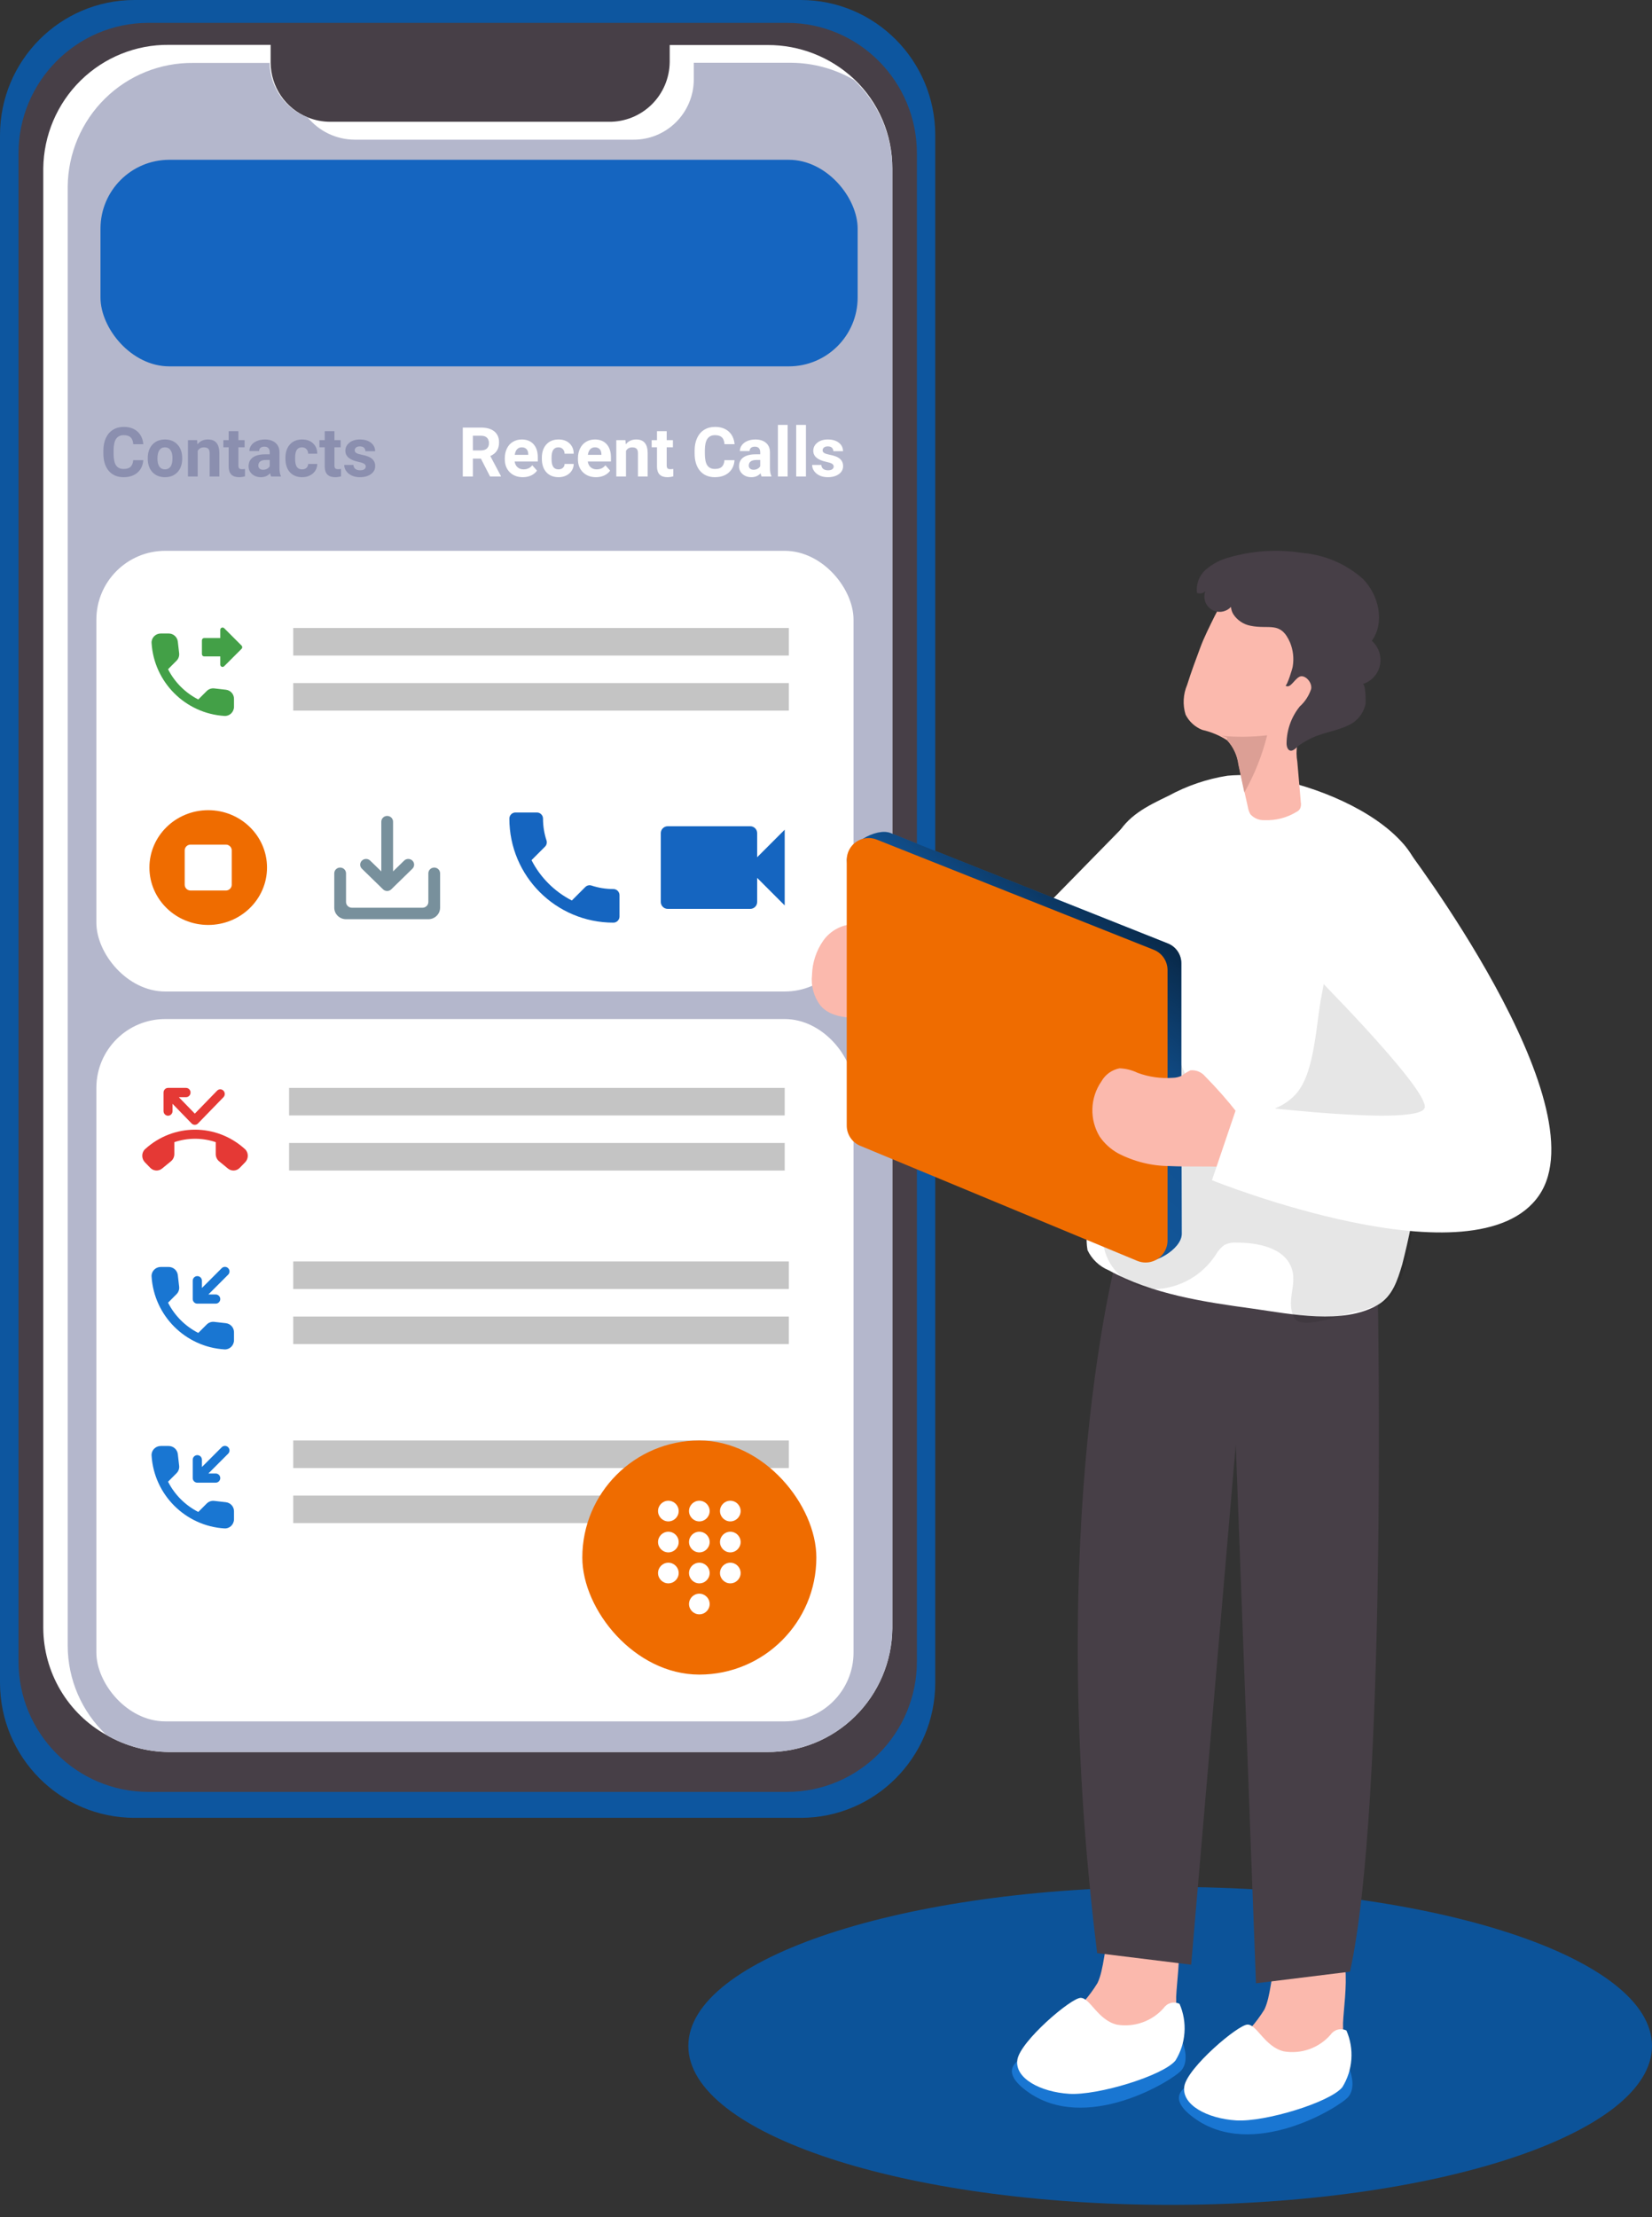 <svg width="120" height="161" viewBox="0 0 120 161" fill="none" xmlns="http://www.w3.org/2000/svg">
<rect x="0" y="0" width="120" height="161" fill="#333333" stroke="none"/>
<path d="M58.162 0H9.774C4.376 0 0 4.397 0 9.821V122.186C0 127.61 4.376 132.007 9.774 132.007H58.162C63.56 132.007 67.936 127.61 67.936 122.186V9.821C67.936 4.397 63.56 0 58.162 0Z" fill="#0D569F"/>
<path d="M57.163 1.66H10.784C5.57 1.66 1.343 5.907 1.343 11.146V120.638C1.343 125.877 5.57 130.124 10.784 130.124H57.163C62.377 130.124 66.604 125.877 66.604 120.638V11.146C66.604 5.907 62.377 1.66 57.163 1.66Z" fill="#473F47"/>
<path d="M64.817 12.236V118.26C64.791 120.662 63.817 122.956 62.11 124.637C60.402 126.318 58.1 127.249 55.709 127.226H12.263C10.671 127.213 9.108 126.786 7.728 125.988C6.344 125.219 5.189 124.092 4.384 122.725C3.578 121.358 3.149 119.799 3.143 118.21V12.236C3.169 9.83 4.144 7.534 5.854 5.85C7.564 4.167 9.869 3.234 12.263 3.257H19.658V4.57C19.668 5.421 19.928 6.251 20.406 6.954C20.884 7.657 21.559 8.202 22.345 8.521C22.874 8.735 23.439 8.845 24.009 8.843H44.234C44.807 8.849 45.376 8.742 45.908 8.528C46.44 8.314 46.924 7.996 47.334 7.594C47.744 7.191 48.071 6.711 48.296 6.182C48.521 5.653 48.64 5.084 48.647 4.508V3.27H55.758C58.091 3.262 60.339 4.148 62.044 5.746C62.924 6.58 63.624 7.585 64.101 8.702C64.578 9.818 64.822 11.021 64.817 12.236Z" fill="white"/>
<path d="M64.817 12.236V118.26C64.791 120.662 63.817 122.956 62.11 124.637C60.402 126.318 58.1 127.249 55.709 127.226H12.263C10.671 127.213 9.108 126.786 7.728 125.988C6.844 125.158 6.138 124.156 5.655 123.042C5.172 121.928 4.921 120.726 4.918 119.511V13.536C4.931 12.346 5.177 11.169 5.642 10.075C6.107 8.98 6.783 7.987 7.63 7.155C8.477 6.322 9.479 5.665 10.578 5.222C11.678 4.778 12.853 4.557 14.038 4.57H19.584C19.6 5.43 19.871 6.266 20.363 6.97C20.855 7.674 21.545 8.214 22.345 8.521C22.76 9.024 23.28 9.43 23.867 9.71C24.455 9.99 25.096 10.138 25.747 10.143H45.972C46.547 10.151 47.118 10.045 47.652 9.831C48.186 9.616 48.673 9.298 49.084 8.894C49.495 8.49 49.823 8.008 50.048 7.477C50.274 6.945 50.392 6.374 50.397 5.796V4.558H57.508C59.093 4.576 60.646 5.002 62.02 5.796C62.898 6.621 63.599 7.618 64.08 8.726C64.561 9.833 64.812 11.028 64.817 12.236Z" fill="#B4B7CC"/>
<rect x="7.299" y="11.604" width="55" height="15" rx="5" fill="#1565C0"/>
<rect x="7" y="74" width="55" height="51" rx="5" fill="white"/>
<rect x="7" y="40" width="55" height="32" rx="5" fill="white"/>
<rect x="21.299" y="45.603" width="36" height="2" fill="#C4C4C4"/>
<rect x="21.299" y="91.603" width="36" height="2" fill="#C4C4C4"/>
<rect x="21.299" y="104.604" width="36" height="2" fill="#C4C4C4"/>
<rect x="21" y="79" width="36" height="2" fill="#C4C4C4"/>
<rect x="21.299" y="49.603" width="36" height="2" fill="#C4C4C4"/>
<rect x="21.299" y="95.603" width="36" height="2" fill="#C4C4C4"/>
<rect x="21.299" y="108.604" width="36" height="2" fill="#C4C4C4"/>
<rect x="21" y="83" width="36" height="2" fill="#C4C4C4"/>
<rect x="42.299" y="104.604" width="17" height="17" rx="8.5" fill="#EF6C00"/>
<g clip-path="url(#clip0)">
<path d="M50.799 115.729C50.387 115.729 50.049 116.066 50.049 116.479C50.049 116.891 50.387 117.229 50.799 117.229C51.212 117.229 51.549 116.891 51.549 116.479C51.549 116.066 51.212 115.729 50.799 115.729ZM48.549 108.979C48.137 108.979 47.799 109.316 47.799 109.729C47.799 110.141 48.137 110.479 48.549 110.479C48.962 110.479 49.299 110.141 49.299 109.729C49.299 109.316 48.962 108.979 48.549 108.979ZM48.549 111.229C48.137 111.229 47.799 111.566 47.799 111.979C47.799 112.391 48.137 112.729 48.549 112.729C48.962 112.729 49.299 112.391 49.299 111.979C49.299 111.566 48.962 111.229 48.549 111.229ZM48.549 113.479C48.137 113.479 47.799 113.816 47.799 114.229C47.799 114.641 48.137 114.979 48.549 114.979C48.962 114.979 49.299 114.641 49.299 114.229C49.299 113.816 48.962 113.479 48.549 113.479ZM53.049 110.479C53.462 110.479 53.799 110.141 53.799 109.729C53.799 109.316 53.462 108.979 53.049 108.979C52.637 108.979 52.299 109.316 52.299 109.729C52.299 110.141 52.637 110.479 53.049 110.479ZM50.799 113.479C50.387 113.479 50.049 113.816 50.049 114.229C50.049 114.641 50.387 114.979 50.799 114.979C51.212 114.979 51.549 114.641 51.549 114.229C51.549 113.816 51.212 113.479 50.799 113.479ZM53.049 113.479C52.637 113.479 52.299 113.816 52.299 114.229C52.299 114.641 52.637 114.979 53.049 114.979C53.462 114.979 53.799 114.641 53.799 114.229C53.799 113.816 53.462 113.479 53.049 113.479ZM53.049 111.229C52.637 111.229 52.299 111.566 52.299 111.979C52.299 112.391 52.637 112.729 53.049 112.729C53.462 112.729 53.799 112.391 53.799 111.979C53.799 111.566 53.462 111.229 53.049 111.229ZM50.799 111.229C50.387 111.229 50.049 111.566 50.049 111.979C50.049 112.391 50.387 112.729 50.799 112.729C51.212 112.729 51.549 112.391 51.549 111.979C51.549 111.566 51.212 111.229 50.799 111.229ZM50.799 108.979C50.387 108.979 50.049 109.316 50.049 109.729C50.049 110.141 50.387 110.479 50.799 110.479C51.212 110.479 51.549 110.141 51.549 109.729C51.549 109.316 51.212 108.979 50.799 108.979Z" fill="white"/>
</g>
<path d="M10.407 33.419C10.379 33.802 10.238 34.103 9.982 34.323C9.728 34.542 9.393 34.652 8.976 34.652C8.521 34.652 8.162 34.499 7.9 34.193C7.639 33.886 7.509 33.464 7.509 32.929V32.712C7.509 32.37 7.569 32.069 7.69 31.808C7.81 31.548 7.982 31.348 8.205 31.21C8.43 31.07 8.69 31 8.986 31C9.396 31 9.727 31.11 9.977 31.33C10.228 31.549 10.373 31.858 10.412 32.255H9.68C9.662 32.025 9.597 31.859 9.487 31.757C9.378 31.653 9.211 31.601 8.986 31.601C8.742 31.601 8.559 31.689 8.437 31.864C8.316 32.038 8.255 32.309 8.251 32.677V32.946C8.251 33.33 8.309 33.611 8.425 33.788C8.542 33.965 8.726 34.054 8.976 34.054C9.203 34.054 9.371 34.003 9.482 33.9C9.594 33.796 9.658 33.636 9.675 33.419H10.407ZM10.732 33.258C10.732 32.996 10.782 32.763 10.883 32.558C10.984 32.353 11.129 32.194 11.318 32.082C11.508 31.969 11.729 31.913 11.979 31.913C12.336 31.913 12.626 32.022 12.851 32.24C13.077 32.458 13.203 32.755 13.229 33.129L13.234 33.31C13.234 33.715 13.121 34.04 12.895 34.286C12.669 34.53 12.365 34.652 11.984 34.652C11.603 34.652 11.299 34.53 11.071 34.286C10.845 34.042 10.732 33.71 10.732 33.29V33.258ZM11.437 33.31C11.437 33.56 11.485 33.752 11.579 33.886C11.673 34.018 11.809 34.084 11.984 34.084C12.155 34.084 12.289 34.018 12.385 33.888C12.481 33.756 12.529 33.546 12.529 33.258C12.529 33.013 12.481 32.822 12.385 32.687C12.289 32.552 12.153 32.484 11.979 32.484C11.807 32.484 11.673 32.552 11.579 32.687C11.485 32.821 11.437 33.028 11.437 33.31ZM14.318 31.962L14.34 32.267C14.529 32.031 14.782 31.913 15.1 31.913C15.379 31.913 15.588 31.995 15.725 32.16C15.861 32.324 15.931 32.57 15.934 32.897V34.603H15.229V32.914C15.229 32.764 15.196 32.656 15.131 32.589C15.066 32.521 14.958 32.487 14.806 32.487C14.608 32.487 14.459 32.572 14.36 32.741V34.603H13.654V31.962H14.318ZM17.316 31.312V31.962H17.768V32.48H17.316V33.798C17.316 33.895 17.335 33.965 17.372 34.008C17.41 34.05 17.482 34.071 17.587 34.071C17.665 34.071 17.735 34.066 17.795 34.054V34.589C17.657 34.631 17.514 34.652 17.368 34.652C16.873 34.652 16.62 34.403 16.611 33.903V32.48H16.225V31.962H16.611V31.312H17.316ZM19.692 34.603C19.659 34.54 19.636 34.461 19.621 34.367C19.45 34.557 19.228 34.652 18.954 34.652C18.696 34.652 18.481 34.578 18.31 34.428C18.141 34.278 18.056 34.089 18.056 33.861C18.056 33.581 18.159 33.367 18.366 33.217C18.574 33.067 18.875 32.991 19.267 32.99H19.592V32.838C19.592 32.716 19.56 32.619 19.497 32.545C19.435 32.472 19.336 32.436 19.201 32.436C19.082 32.436 18.989 32.464 18.92 32.521C18.854 32.578 18.82 32.656 18.82 32.755H18.115C18.115 32.602 18.162 32.461 18.256 32.331C18.351 32.2 18.484 32.099 18.657 32.025C18.829 31.951 19.023 31.913 19.238 31.913C19.563 31.913 19.821 31.995 20.012 32.16C20.204 32.322 20.3 32.552 20.3 32.848V33.993C20.301 34.244 20.336 34.434 20.405 34.562V34.603H19.692ZM19.108 34.113C19.212 34.113 19.308 34.09 19.396 34.044C19.484 33.997 19.549 33.935 19.592 33.856V33.402H19.328C18.975 33.402 18.787 33.524 18.764 33.769L18.762 33.81C18.762 33.898 18.793 33.97 18.854 34.027C18.916 34.084 19.001 34.113 19.108 34.113ZM21.94 34.084C22.07 34.084 22.176 34.048 22.258 33.976C22.339 33.904 22.381 33.809 22.385 33.691H23.046C23.045 33.87 22.996 34.034 22.9 34.184C22.804 34.332 22.672 34.447 22.504 34.53C22.338 34.612 22.154 34.652 21.953 34.652C21.575 34.652 21.277 34.533 21.059 34.294C20.841 34.053 20.732 33.721 20.732 33.297V33.251C20.732 32.844 20.84 32.519 21.056 32.277C21.273 32.034 21.57 31.913 21.948 31.913C22.278 31.913 22.543 32.008 22.741 32.196C22.941 32.383 23.043 32.633 23.046 32.946H22.385C22.381 32.809 22.339 32.698 22.258 32.614C22.176 32.528 22.069 32.484 21.935 32.484C21.771 32.484 21.646 32.545 21.562 32.665C21.479 32.784 21.437 32.978 21.437 33.246V33.319C21.437 33.591 21.479 33.786 21.562 33.905C21.645 34.024 21.771 34.084 21.94 34.084ZM24.294 31.312V31.962H24.745V32.48H24.294V33.798C24.294 33.895 24.312 33.965 24.35 34.008C24.387 34.05 24.459 34.071 24.565 34.071C24.643 34.071 24.712 34.066 24.772 34.054V34.589C24.634 34.631 24.492 34.652 24.345 34.652C23.85 34.652 23.598 34.403 23.588 33.903V32.48H23.203V31.962H23.588V31.312H24.294ZM26.569 33.874C26.569 33.787 26.526 33.72 26.44 33.671C26.355 33.62 26.218 33.576 26.03 33.537C25.401 33.405 25.087 33.138 25.087 32.736C25.087 32.502 25.184 32.306 25.378 32.15C25.573 31.992 25.828 31.913 26.142 31.913C26.477 31.913 26.745 31.992 26.945 32.15C27.147 32.308 27.248 32.513 27.248 32.765H26.542C26.542 32.664 26.51 32.581 26.445 32.516C26.38 32.449 26.278 32.416 26.14 32.416C26.021 32.416 25.929 32.443 25.864 32.497C25.799 32.55 25.766 32.619 25.766 32.702C25.766 32.78 25.803 32.843 25.876 32.892C25.951 32.939 26.076 32.981 26.252 33.017C26.428 33.051 26.576 33.09 26.696 33.134C27.069 33.27 27.255 33.507 27.255 33.844C27.255 34.085 27.152 34.281 26.945 34.43C26.738 34.578 26.472 34.652 26.144 34.652C25.923 34.652 25.726 34.613 25.554 34.535C25.383 34.455 25.248 34.347 25.151 34.211C25.053 34.072 25.004 33.923 25.004 33.764H25.673C25.68 33.889 25.726 33.985 25.812 34.052C25.899 34.118 26.014 34.152 26.159 34.152C26.294 34.152 26.396 34.127 26.464 34.076C26.534 34.024 26.569 33.957 26.569 33.874Z" fill="#8B8FAF"/>
<path d="M34.932 33.302H34.349V34.603H33.617V31.049H34.937C35.357 31.049 35.681 31.142 35.909 31.33C36.137 31.517 36.251 31.781 36.251 32.123C36.251 32.366 36.198 32.568 36.092 32.731C35.988 32.892 35.829 33.021 35.616 33.117L36.385 34.569V34.603H35.599L34.932 33.302ZM34.349 32.709H34.94C35.124 32.709 35.266 32.663 35.367 32.57C35.468 32.475 35.518 32.346 35.518 32.182C35.518 32.014 35.47 31.882 35.374 31.786C35.28 31.69 35.134 31.642 34.937 31.642H34.349V32.709ZM37.979 34.652C37.592 34.652 37.276 34.534 37.032 34.296C36.79 34.058 36.668 33.742 36.668 33.346V33.278C36.668 33.013 36.72 32.776 36.822 32.567C36.925 32.358 37.069 32.196 37.257 32.084C37.446 31.97 37.66 31.913 37.901 31.913C38.263 31.913 38.547 32.027 38.753 32.255C38.962 32.483 39.066 32.806 39.066 33.224V33.512H37.384C37.407 33.685 37.475 33.823 37.589 33.927C37.704 34.031 37.85 34.084 38.026 34.084C38.298 34.084 38.51 33.985 38.663 33.788L39.01 34.176C38.904 34.326 38.761 34.443 38.58 34.528C38.399 34.611 38.199 34.652 37.979 34.652ZM37.899 32.484C37.759 32.484 37.645 32.532 37.557 32.626C37.471 32.72 37.415 32.855 37.391 33.031H38.372V32.975C38.369 32.819 38.327 32.698 38.245 32.614C38.164 32.528 38.048 32.484 37.899 32.484ZM40.567 34.084C40.697 34.084 40.803 34.048 40.885 33.976C40.966 33.904 41.008 33.809 41.012 33.691H41.673C41.672 33.87 41.623 34.034 41.527 34.184C41.431 34.332 41.299 34.447 41.131 34.53C40.965 34.612 40.781 34.652 40.58 34.652C40.202 34.652 39.904 34.533 39.686 34.294C39.468 34.053 39.359 33.721 39.359 33.297V33.251C39.359 32.844 39.467 32.519 39.684 32.277C39.9 32.034 40.197 31.913 40.575 31.913C40.905 31.913 41.169 32.008 41.368 32.196C41.568 32.383 41.67 32.633 41.673 32.946H41.012C41.008 32.809 40.966 32.698 40.885 32.614C40.803 32.528 40.696 32.484 40.562 32.484C40.398 32.484 40.273 32.545 40.189 32.665C40.106 32.784 40.064 32.978 40.064 33.246V33.319C40.064 33.591 40.106 33.786 40.189 33.905C40.272 34.024 40.398 34.084 40.567 34.084ZM43.292 34.652C42.904 34.652 42.589 34.534 42.345 34.296C42.102 34.058 41.981 33.742 41.981 33.346V33.278C41.981 33.013 42.032 32.776 42.135 32.567C42.237 32.358 42.382 32.196 42.569 32.084C42.758 31.97 42.973 31.913 43.214 31.913C43.575 31.913 43.859 32.027 44.066 32.255C44.274 32.483 44.378 32.806 44.378 33.224V33.512H42.696C42.719 33.685 42.787 33.823 42.901 33.927C43.017 34.031 43.163 34.084 43.338 34.084C43.61 34.084 43.822 33.985 43.975 33.788L44.322 34.176C44.216 34.326 44.073 34.443 43.892 34.528C43.712 34.611 43.512 34.652 43.292 34.652ZM43.211 32.484C43.071 32.484 42.957 32.532 42.87 32.626C42.783 32.72 42.728 32.855 42.703 33.031H43.685V32.975C43.682 32.819 43.639 32.698 43.558 32.614C43.477 32.528 43.361 32.484 43.211 32.484ZM45.431 31.962L45.453 32.267C45.641 32.031 45.894 31.913 46.212 31.913C46.492 31.913 46.7 31.995 46.837 32.16C46.974 32.324 47.044 32.57 47.047 32.897V34.603H46.341V32.914C46.341 32.764 46.309 32.656 46.243 32.589C46.178 32.521 46.07 32.487 45.919 32.487C45.72 32.487 45.571 32.572 45.472 32.741V34.603H44.767V31.962H45.431ZM48.429 31.312V31.962H48.88V32.48H48.429V33.798C48.429 33.895 48.447 33.965 48.485 34.008C48.522 34.05 48.594 34.071 48.7 34.071C48.778 34.071 48.847 34.066 48.907 34.054V34.589C48.769 34.631 48.626 34.652 48.48 34.652C47.985 34.652 47.733 34.403 47.723 33.903V32.48H47.337V31.962H47.723V31.312H48.429ZM53.355 33.419C53.328 33.802 53.186 34.103 52.931 34.323C52.677 34.542 52.341 34.652 51.925 34.652C51.469 34.652 51.11 34.499 50.848 34.193C50.588 33.886 50.457 33.464 50.457 32.929V32.712C50.457 32.37 50.518 32.069 50.638 31.808C50.758 31.548 50.93 31.348 51.153 31.21C51.378 31.07 51.638 31 51.934 31C52.345 31 52.675 31.11 52.926 31.33C53.176 31.549 53.321 31.858 53.36 32.255H52.628C52.61 32.025 52.546 31.859 52.435 31.757C52.326 31.653 52.159 31.601 51.934 31.601C51.69 31.601 51.507 31.689 51.385 31.864C51.265 32.038 51.203 32.309 51.2 32.677V32.946C51.2 33.33 51.257 33.611 51.373 33.788C51.49 33.965 51.674 34.054 51.925 34.054C52.151 34.054 52.319 34.003 52.43 33.9C52.542 33.796 52.607 33.636 52.623 33.419H53.355ZM55.321 34.603C55.288 34.54 55.264 34.461 55.25 34.367C55.079 34.557 54.857 34.652 54.583 34.652C54.325 34.652 54.11 34.578 53.939 34.428C53.77 34.278 53.685 34.089 53.685 33.861C53.685 33.581 53.788 33.367 53.995 33.217C54.203 33.067 54.504 32.991 54.896 32.99H55.221V32.838C55.221 32.716 55.189 32.619 55.125 32.545C55.063 32.472 54.965 32.436 54.83 32.436C54.711 32.436 54.618 32.464 54.549 32.521C54.483 32.578 54.449 32.656 54.449 32.755H53.743C53.743 32.602 53.791 32.461 53.885 32.331C53.98 32.2 54.113 32.099 54.285 32.025C54.458 31.951 54.652 31.913 54.867 31.913C55.192 31.913 55.45 31.995 55.641 32.16C55.833 32.322 55.929 32.552 55.929 32.848V33.993C55.93 34.244 55.965 34.434 56.034 34.562V34.603H55.321ZM54.737 34.113C54.841 34.113 54.937 34.09 55.025 34.044C55.113 33.997 55.178 33.935 55.221 33.856V33.402H54.957C54.604 33.402 54.416 33.524 54.393 33.769L54.391 33.81C54.391 33.898 54.421 33.97 54.483 34.027C54.545 34.084 54.63 34.113 54.737 34.113ZM57.215 34.603H56.507V30.854H57.215V34.603ZM58.543 34.603H57.835V30.854H58.543V34.603ZM60.557 33.874C60.557 33.787 60.514 33.72 60.428 33.671C60.343 33.62 60.207 33.576 60.018 33.537C59.39 33.405 59.076 33.138 59.076 32.736C59.076 32.502 59.172 32.306 59.366 32.15C59.561 31.992 59.816 31.913 60.13 31.913C60.465 31.913 60.733 31.992 60.934 32.15C61.135 32.308 61.236 32.513 61.236 32.765H60.531C60.531 32.664 60.498 32.581 60.433 32.516C60.368 32.449 60.266 32.416 60.128 32.416C60.009 32.416 59.917 32.443 59.852 32.497C59.787 32.55 59.754 32.619 59.754 32.702C59.754 32.78 59.791 32.843 59.864 32.892C59.939 32.939 60.064 32.981 60.24 33.017C60.416 33.051 60.564 33.09 60.684 33.134C61.057 33.27 61.243 33.507 61.243 33.844C61.243 34.085 61.14 34.281 60.934 34.43C60.727 34.578 60.46 34.652 60.133 34.652C59.911 34.652 59.714 34.613 59.542 34.535C59.371 34.455 59.237 34.347 59.139 34.211C59.041 34.072 58.993 33.923 58.993 33.764H59.661C59.668 33.889 59.714 33.985 59.801 34.052C59.887 34.118 60.002 34.152 60.147 34.152C60.282 34.152 60.384 34.127 60.453 34.076C60.523 34.024 60.557 33.957 60.557 33.874Z" fill="white"/>
<path d="M16.41 96.087L15.563 95.99C15.36 95.967 15.16 96.037 15.017 96.18L14.403 96.793C13.46 96.313 12.687 95.543 12.207 94.597L12.823 93.98C12.967 93.837 13.037 93.637 13.013 93.433L12.917 92.593C12.877 92.257 12.593 92.003 12.253 92.003H11.677C11.3 92.003 10.987 92.317 11.01 92.693C11.187 95.54 13.463 97.813 16.307 97.99C16.683 98.013 16.997 97.7 16.997 97.323V96.747C17 96.41 16.747 96.127 16.41 96.087ZM14.333 94.667H15.667C15.85 94.667 16 94.517 16 94.333C16 94.15 15.85 94 15.667 94H15.137L16.573 92.563C16.703 92.433 16.703 92.223 16.573 92.093C16.443 91.963 16.233 91.963 16.103 92.093L14.667 93.53V93C14.667 92.817 14.517 92.667 14.333 92.667C14.15 92.667 14 92.817 14 93V94.333C14 94.517 14.15 94.667 14.333 94.667Z" fill="#1976D2"/>
<path d="M16.41 109.087L15.563 108.99C15.36 108.967 15.16 109.037 15.017 109.18L14.403 109.793C13.46 109.313 12.687 108.543 12.207 107.597L12.823 106.98C12.967 106.837 13.037 106.637 13.013 106.433L12.917 105.593C12.877 105.257 12.593 105.003 12.253 105.003H11.677C11.3 105.003 10.987 105.317 11.01 105.693C11.187 108.54 13.463 110.813 16.307 110.99C16.683 111.013 16.997 110.7 16.997 110.323V109.747C17 109.41 16.747 109.127 16.41 109.087ZM14.333 107.667H15.667C15.85 107.667 16 107.517 16 107.333C16 107.15 15.85 107 15.667 107H15.137L16.573 105.563C16.703 105.433 16.703 105.223 16.573 105.093C16.443 104.963 16.233 104.963 16.103 105.093L14.667 106.53V106C14.667 105.817 14.517 105.667 14.333 105.667C14.15 105.667 14 105.817 14 106V107.333C14 107.517 14.15 107.667 14.333 107.667Z" fill="#1976D2"/>
<path d="M17.55 46.883L16.287 45.62C16.18 45.513 16 45.587 16 45.737V46.333H14.833C14.74 46.333 14.667 46.407 14.667 46.5V47.5C14.667 47.593 14.74 47.667 14.833 47.667H16V48.263C16 48.413 16.18 48.487 16.283 48.38L17.547 47.117C17.613 47.053 17.613 46.947 17.55 46.883ZM16.41 50.087L15.563 49.99C15.36 49.967 15.16 50.037 15.017 50.18L14.403 50.793C13.46 50.313 12.687 49.543 12.207 48.597L12.823 47.98C12.967 47.837 13.037 47.637 13.013 47.433L12.917 46.593C12.877 46.257 12.593 46.003 12.253 46.003H11.677C11.3 46.003 10.987 46.317 11.01 46.693C11.187 49.54 13.463 51.813 16.307 51.99C16.683 52.013 16.997 51.7 16.997 51.323V50.747C17 50.41 16.747 50.127 16.41 50.087Z" fill="#43A047"/>
<g clip-path="url(#clip1)">
<path d="M17.794 83.445C15.724 81.563 12.608 81.563 10.541 83.445C10.267 83.694 10.267 84.136 10.525 84.402L10.917 84.806C11.15 85.045 11.519 85.065 11.774 84.856L12.418 84.328C12.572 84.203 12.663 84.011 12.663 83.806V82.94C13.638 82.613 14.694 82.61 15.671 82.94V83.809C15.671 84.011 15.763 84.203 15.917 84.331L16.558 84.856C16.816 85.065 17.182 85.045 17.414 84.806L17.807 84.402C18.068 84.136 18.065 83.694 17.794 83.445ZM12.206 81.021C12.386 81.021 12.533 80.869 12.533 80.684V80.155L13.919 81.583C14.046 81.714 14.252 81.714 14.38 81.583L16.231 79.677C16.358 79.546 16.358 79.333 16.231 79.202C16.103 79.071 15.897 79.071 15.77 79.202L14.151 80.869L12.99 79.674H13.514C13.693 79.674 13.841 79.522 13.841 79.337C13.841 79.151 13.693 79 13.514 79H12.206C12.026 79 11.879 79.151 11.879 79.337V80.684C11.879 80.869 12.026 81.021 12.206 81.021Z" fill="#E53935"/>
</g>
<path fill-rule="evenodd" clip-rule="evenodd" d="M13.844 64.667H16.406C16.641 64.667 16.833 64.479 16.833 64.25V61.75C16.833 61.521 16.641 61.333 16.406 61.333H13.844C13.609 61.333 13.417 61.521 13.417 61.75V64.25C13.417 64.479 13.609 64.667 13.844 64.667ZM15.125 58.833C12.768 58.833 10.854 60.7 10.854 63C10.854 65.3 12.768 67.167 15.125 67.167C17.483 67.167 19.396 65.3 19.396 63C19.396 60.7 17.483 58.833 15.125 58.833Z" fill="#EF6C00"/>
<path d="M31.115 63.417V65.5C31.115 65.729 30.922 65.917 30.688 65.917H25.562C25.328 65.917 25.135 65.729 25.135 65.5V63.417C25.135 63.188 24.943 63 24.708 63C24.473 63 24.281 63.188 24.281 63.417V65.917C24.281 66.375 24.666 66.75 25.135 66.75H31.115C31.584 66.75 31.969 66.375 31.969 65.917V63.417C31.969 63.188 31.777 63 31.542 63C31.307 63 31.115 63.188 31.115 63.417ZM28.552 63.279L29.355 62.496C29.522 62.333 29.791 62.333 29.957 62.496C30.124 62.658 30.124 62.921 29.957 63.083L28.424 64.579C28.257 64.742 27.988 64.742 27.822 64.579L26.288 63.083C26.122 62.921 26.122 62.658 26.288 62.496C26.455 62.333 26.724 62.333 26.891 62.496L27.698 63.279V59.667C27.698 59.438 27.89 59.25 28.125 59.25C28.36 59.25 28.552 59.438 28.552 59.667V63.279Z" fill="#78909C"/>
<path d="M38.609 62.462C39.249 63.72 40.28 64.747 41.538 65.391L42.516 64.413C42.636 64.293 42.813 64.253 42.969 64.307C43.467 64.471 44.004 64.56 44.556 64.56C44.8 64.56 45 64.76 45 65.004V66.556C45 66.8 44.8 67 44.556 67C40.382 67 37 63.618 37 59.444C37 59.2 37.2 59 37.444 59H39C39.244 59 39.444 59.2 39.444 59.444C39.444 60 39.533 60.533 39.698 61.031C39.747 61.187 39.711 61.36 39.587 61.484L38.609 62.462Z" fill="#1565C0"/>
<path d="M55 62.25V60.5C55 60.225 54.775 60 54.5 60H48.5C48.225 60 48 60.225 48 60.5V65.5C48 65.775 48.225 66 48.5 66H54.5C54.775 66 55 65.775 55 65.5V63.75L57 65.75V60.25L55 62.25Z" fill="#1565C0"/>
<path d="M85 160.11C65.67 160.11 50 154.942 50 148.567C50 142.191 65.67 137.023 85 137.023C104.33 137.023 120 142.191 120 148.567C120 154.942 104.33 160.11 85 160.11Z" fill="#0C5399"/>
<path d="M85.437 145.002C85.47 145.98 85.29 146.953 84.908 147.854C84.427 148.693 83.703 149.367 82.831 149.785C80.963 150.759 78.79 150.973 76.768 150.383C76.493 150.328 76.247 150.179 76.07 149.962C75.966 149.778 75.923 149.566 75.948 149.356C76.101 148.24 76.667 147.223 77.534 146.505C78.398 145.801 79.137 144.956 79.719 144.006C80.646 142.12 79.957 137.107 83.49 137.935C86.441 138.602 85.522 142.917 85.437 145.002Z" fill="#FBB9AD"/>
<path d="M85.928 148.383C85.928 148.383 86.434 149.624 85.813 150.345C85.192 151.065 78.837 155.013 74.56 151.832C70.283 148.651 80.37 148.245 80.37 148.245L85.928 148.383Z" fill="#1976D2"/>
<path d="M85.682 145.516C85.489 145.418 85.267 145.394 85.057 145.447C84.847 145.501 84.663 145.629 84.54 145.807C84.123 146.282 83.592 146.644 82.996 146.857C82.401 147.07 81.761 147.128 81.137 147.026C79.742 146.696 79.19 145.086 78.5 145.079C77.81 145.071 74.115 148.222 73.901 149.571C73.686 150.92 75.579 151.916 77.664 152.047C79.749 152.177 84.487 150.728 85.383 149.632C85.762 149.021 85.986 148.327 86.038 147.611C86.091 146.894 85.968 146.175 85.682 145.516Z" fill="white"/>
<path d="M97.556 146.926C97.597 147.904 97.416 148.879 97.027 149.778C96.546 150.615 95.822 151.286 94.95 151.702C93.084 152.675 90.914 152.89 88.894 152.3C88.616 152.247 88.366 152.098 88.189 151.878C88.088 151.696 88.045 151.487 88.066 151.28C88.221 150.165 88.787 149.148 89.653 148.429C90.511 147.722 91.249 146.88 91.838 145.937C92.765 144.059 92.075 139.039 95.609 139.866C98.56 140.541 97.64 144.864 97.556 146.926Z" fill="#FBB9AD"/>
<path d="M98.046 150.322C98.046 150.322 98.552 151.556 97.932 152.277C97.311 152.997 90.972 156.945 86.694 153.771C82.417 150.598 92.489 150.184 92.489 150.184L98.046 150.322Z" fill="#1976D2"/>
<path d="M97.802 147.447C97.607 147.352 97.385 147.33 97.175 147.385C96.965 147.44 96.782 147.568 96.659 147.746C96.245 148.225 95.713 148.588 95.117 148.802C94.521 149.015 93.88 149.071 93.256 148.965C91.869 148.628 91.309 147.026 90.627 147.018C89.945 147.011 86.242 150.153 86.028 151.502C85.813 152.851 87.706 153.848 89.791 153.978C91.876 154.109 96.606 152.667 97.503 151.571C97.883 150.96 98.109 150.265 98.161 149.546C98.213 148.828 98.09 148.108 97.802 147.447Z" fill="white"/>
<path d="M100.093 94.756C100.093 94.756 100.745 131.067 98.062 143.178L91.232 144.021L89.37 94.396L100.093 94.756Z" fill="#473F47"/>
<path d="M81.229 90.832C81.229 90.832 75.795 110.378 79.696 141.829L86.526 142.672L90.826 92.533L81.229 90.832Z" fill="#473F47"/>
<path d="M71.011 75.187C71.088 76.505 71.51 77.64 72.652 78.023C72.749 78.056 72.849 78.081 72.951 78.1C75.043 78.521 77.795 76.927 79.704 75.532C80.504 74.956 81.272 74.337 82.003 73.677V59.627L71.778 70.067C71.248 71.721 70.989 73.45 71.011 75.187Z" fill="white"/>
<path d="M79.627 75.471C79.627 76.13 79.543 76.789 79.543 77.448C79.543 81.066 80.378 84.807 79.305 88.364C78.952 89.119 78.845 89.966 78.998 90.786C79.312 91.444 79.858 91.962 80.531 92.242C83.728 93.99 87.43 94.542 91.017 95.032C93.731 95.416 97.579 96.22 100.085 94.756C101.151 94.135 101.511 92.978 101.856 91.82C102.815 88.08 103.38 84.25 103.542 80.392C103.542 79.886 103.619 79.388 103.642 78.859C103.852 75.394 103.923 71.924 103.857 68.449C103.811 65.927 103.611 63.206 101.963 61.305C99.779 58.776 95.548 57.097 92.328 56.507C91.287 56.291 90.221 56.232 89.162 56.33C87.664 56.568 86.217 57.06 84.885 57.787C83.291 58.553 81.873 59.243 81.053 60.815C80.192 62.638 79.591 64.573 79.267 66.564C78.965 68.429 78.924 70.328 79.144 72.205C79.236 73.125 79.474 74.037 79.566 74.949C79.602 75.121 79.622 75.295 79.627 75.471Z" fill="white"/>
<path opacity="0.1" d="M94.413 95.99C95.463 96.297 97.886 95.331 98.691 95.224C99.174 95.14 99.61 94.894 100.093 94.787C102.493 94.189 102.776 87.444 103.006 85.627C103.627 80.836 104.585 75.869 104.654 71.063C104.762 69.208 104.547 67.348 104.018 65.567C103.749 64.677 103.287 63.858 102.666 63.166C102.045 62.475 101.279 61.928 100.423 61.566C97.357 60.462 96.445 70.159 96.023 72.167C95.601 74.175 95.548 77.732 94.222 79.341C92.896 80.951 90.243 81.25 88.511 80.438C87.579 79.97 86.804 79.241 86.28 78.34C85.756 77.439 85.506 76.404 85.56 75.363C85.665 74.642 85.724 73.915 85.736 73.186C85.736 72.821 85.63 72.463 85.434 72.154C85.237 71.846 84.956 71.601 84.625 71.446C84.312 71.368 83.984 71.378 83.677 71.476C83.369 71.573 83.095 71.754 82.885 71.998C82.476 72.501 82.183 73.087 82.026 73.715C81.63 75.028 81.373 76.38 81.26 77.747C80.953 80.99 81.444 84.316 80.669 87.482C80.323 88.466 80.157 89.505 80.179 90.548C80.355 91.411 80.823 92.187 81.504 92.746C82.186 93.304 83.039 93.611 83.92 93.614C84.803 93.581 85.665 93.334 86.433 92.894C87.201 92.455 87.85 91.837 88.327 91.092C88.48 90.826 88.686 90.594 88.933 90.41C89.208 90.272 89.515 90.211 89.822 90.234C91.286 90.234 93.386 90.571 93.861 92.212C94.199 93.384 93.386 94.511 94.022 95.722C94.116 95.856 94.255 95.951 94.413 95.99Z" fill="#020202"/>
<path d="M86.119 51.892C86.374 52.401 86.808 52.797 87.338 53.004C87.984 53.15 88.599 53.409 89.155 53.77C89.605 54.258 89.892 54.874 89.975 55.533L90.412 57.572L90.642 58.599C90.672 58.785 90.734 58.964 90.826 59.128C90.955 59.273 91.115 59.386 91.294 59.461C91.474 59.535 91.667 59.568 91.861 59.557C92.668 59.591 93.468 59.386 94.16 58.967C94.281 58.914 94.381 58.823 94.444 58.707C94.504 58.564 94.52 58.406 94.49 58.254L94.237 55.319C94.096 54.516 94.223 53.689 94.597 52.965C95.442 51.429 96.069 49.783 96.46 48.075C96.597 47.6 96.629 47.102 96.554 46.614C96.479 46.125 96.299 45.659 96.026 45.247C95.754 44.836 95.395 44.488 94.975 44.228C94.555 43.969 94.083 43.803 93.593 43.744C92.159 43.304 90.628 43.288 89.185 43.698C88.649 43.882 88.488 44.25 88.235 44.733C87.859 45.499 87.468 46.266 87.185 47.032C86.901 47.799 86.518 48.811 86.234 49.731C85.941 50.415 85.9 51.181 86.119 51.892Z" fill="#FBB9AD"/>
<path d="M64.419 66.678C64.327 66.525 64.151 66.372 64.005 66.464C63.946 66.523 63.904 66.597 63.883 66.678C63.799 66.826 63.677 66.948 63.53 67.033C63.383 67.118 63.217 67.162 63.047 67.161C62.718 67.161 62.373 67.108 62.035 67.108C61.595 67.122 61.163 67.237 60.775 67.446C60.386 67.655 60.052 67.951 59.797 68.311C59.291 69.04 59.008 69.9 58.985 70.787C58.894 71.584 59.114 72.385 59.598 73.025C60.364 73.922 61.752 73.945 62.94 73.907H64.028C64.285 73.941 64.546 73.874 64.755 73.722C64.965 73.569 65.108 73.342 65.155 73.087C65.6 72.006 66.405 70.925 65.853 69.837C65.301 68.748 65.079 67.445 64.419 66.678Z" fill="#FBB9AD"/>
<path d="M85.813 78.1V69.975C85.813 69.657 85.718 69.346 85.538 69.084C85.359 68.821 85.105 68.618 84.809 68.503L64.688 60.493C63.645 60.079 61.522 61.32 61.522 62.44L62.511 81.243C62.51 81.556 62.603 81.863 62.778 82.124C62.953 82.385 63.201 82.588 63.492 82.707L82.655 91.537C83.705 91.966 85.844 90.724 85.844 89.598L85.813 78.1Z" fill="#1976D2"/>
<path d="M85.813 78.1V69.975C85.82 69.656 85.728 69.343 85.549 69.079C85.371 68.816 85.115 68.614 84.816 68.503L64.687 60.493C63.645 60.079 61.522 61.32 61.522 62.44L62.51 81.243C62.511 81.556 62.604 81.863 62.779 82.123C62.953 82.384 63.202 82.587 63.491 82.707L82.655 91.537C83.697 91.966 85.836 90.724 85.836 89.598L85.813 78.1Z" fill="url(#paint0_linear)"/>
<path d="M84.809 78.575V70.45C84.809 70.131 84.714 69.819 84.535 69.555C84.356 69.291 84.101 69.088 83.805 68.97L63.683 60.968C63.443 60.871 63.182 60.835 62.924 60.863C62.666 60.891 62.419 60.981 62.204 61.126C61.989 61.271 61.813 61.467 61.692 61.696C61.57 61.925 61.506 62.18 61.506 62.44V81.741C61.507 82.054 61.6 82.361 61.775 82.621C61.95 82.882 62.197 83.085 62.487 83.205L82.609 91.56C82.802 91.64 83.009 91.681 83.218 91.681C83.427 91.681 83.634 91.639 83.828 91.559C84.021 91.478 84.196 91.361 84.343 91.212C84.49 91.064 84.607 90.887 84.686 90.694C84.768 90.502 84.809 90.296 84.809 90.088V78.575Z" fill="#EF6C00"/>
<path d="M84.809 70.45L71.011 77.548L61.889 61.451C61.889 61.451 61.537 61.244 61.537 62.44V81.741L84.809 88.977V70.45Z" fill="url(#paint1_linear)"/>
<path d="M89.592 44.61C89.732 44.823 89.914 45.006 90.126 45.148C90.338 45.29 90.576 45.389 90.826 45.438C92.19 45.729 93.018 45.07 93.708 46.657C93.931 47.2 93.999 47.794 93.907 48.374C93.907 48.496 93.478 49.853 93.371 49.784C93.723 50.037 93.999 49.347 94.383 49.148C94.766 48.949 95.333 49.531 95.241 50.029C95.081 50.519 94.796 50.958 94.413 51.302C93.8 52.063 93.463 53.008 93.455 53.985C93.455 54.207 93.54 54.506 93.769 54.514C93.999 54.521 94.252 54.199 94.429 54.077C94.709 53.889 95.004 53.722 95.31 53.579C96.245 53.134 97.656 52.996 98.438 52.367C98.841 52.032 99.112 51.565 99.204 51.049C99.204 50.926 99.204 49.608 98.974 49.677C99.206 49.608 99.422 49.493 99.61 49.34C99.797 49.186 99.952 48.997 100.066 48.783C100.179 48.569 100.249 48.334 100.271 48.093C100.293 47.852 100.266 47.608 100.193 47.377C100.09 47.053 99.902 46.762 99.649 46.534C100.607 45.2 100.162 43.223 99.013 42.05C97.778 40.947 96.217 40.279 94.567 40.149C92.774 39.866 90.941 39.987 89.201 40.502C88.597 40.669 88.039 40.97 87.568 41.383C87.338 41.591 87.162 41.852 87.053 42.143C86.945 42.434 86.909 42.746 86.947 43.054C87.049 43.095 87.16 43.106 87.267 43.086C87.374 43.066 87.474 43.015 87.553 42.939C87.451 43.216 87.464 43.521 87.588 43.788C87.711 44.056 87.936 44.263 88.212 44.365C88.419 44.44 88.644 44.453 88.858 44.401C89.072 44.349 89.266 44.235 89.416 44.074C89.431 44.264 89.491 44.448 89.592 44.61Z" fill="#473F47"/>
<path d="M88.718 53.433L88.948 53.502C89.017 53.509 89.082 53.539 89.132 53.586C89.147 53.639 89.147 53.695 89.132 53.747C89.582 54.235 89.869 54.851 89.952 55.51L90.389 57.549C91.127 56.246 91.684 54.848 92.045 53.395C90.94 53.522 89.825 53.535 88.718 53.433Z" fill="#DC9F95"/>
<path d="M87.553 78.176C87.424 78.018 87.258 77.894 87.069 77.815C86.881 77.736 86.675 77.705 86.472 77.724C86.241 77.84 86.02 77.976 85.813 78.13C85.617 78.218 85.406 78.264 85.192 78.268C84.325 78.331 83.455 78.208 82.639 77.908C82.228 77.707 81.779 77.595 81.321 77.579C81.047 77.632 80.789 77.744 80.562 77.906C80.336 78.069 80.148 78.279 80.01 78.521C79.602 79.106 79.373 79.797 79.35 80.51C79.327 81.223 79.511 81.928 79.88 82.538C80.222 83.034 80.673 83.445 81.198 83.741C82.362 84.351 83.656 84.672 84.97 84.677C86.273 84.738 87.599 84.677 88.894 84.738C89.201 84.794 89.518 84.751 89.799 84.615C89.954 84.471 90.074 84.293 90.15 84.095C90.226 83.897 90.255 83.684 90.236 83.473C90.282 82.484 90.45 81.649 89.875 80.813C89.153 79.89 88.377 79.01 87.553 78.176Z" fill="#FBB9AD"/>
<path d="M101.948 61.313C101.948 61.313 116.351 80.146 111.798 86.8C107.245 93.453 88.036 85.704 88.036 85.704L89.906 80.192C89.906 80.192 103.397 81.902 103.497 80.392C103.596 78.882 94.942 70.235 94.942 70.235C94.942 70.235 93.394 57.58 101.948 61.313Z" fill="white"/>
<defs>
<linearGradient id="paint0_linear" x1="89.952" y1="57.856" x2="36.678" y2="117.331" gradientUnits="userSpaceOnUse">
<stop offset="0.01"/>
<stop offset="0.13" stop-opacity="0.69"/>
<stop offset="0.25" stop-opacity="0.32"/>
<stop offset="1" stop-opacity="0"/>
</linearGradient>
<linearGradient id="paint1_linear" x1="-2800.89" y1="5269.46" x2="-3144.91" y2="3343.16" gradientUnits="userSpaceOnUse">
<stop offset="0.01"/>
<stop offset="0.13" stop-opacity="0.69"/>
<stop offset="0.25" stop-opacity="0.32"/>
<stop offset="1" stop-opacity="0"/>
</linearGradient>
<clipPath id="clip0">
<rect width="9" height="9" fill="white" transform="translate(46.299 108.604)"/>
</clipPath>
<clipPath id="clip1">
<rect width="8" height="8" fill="white" transform="translate(10 78)"/>
</clipPath>
</defs>
</svg>
